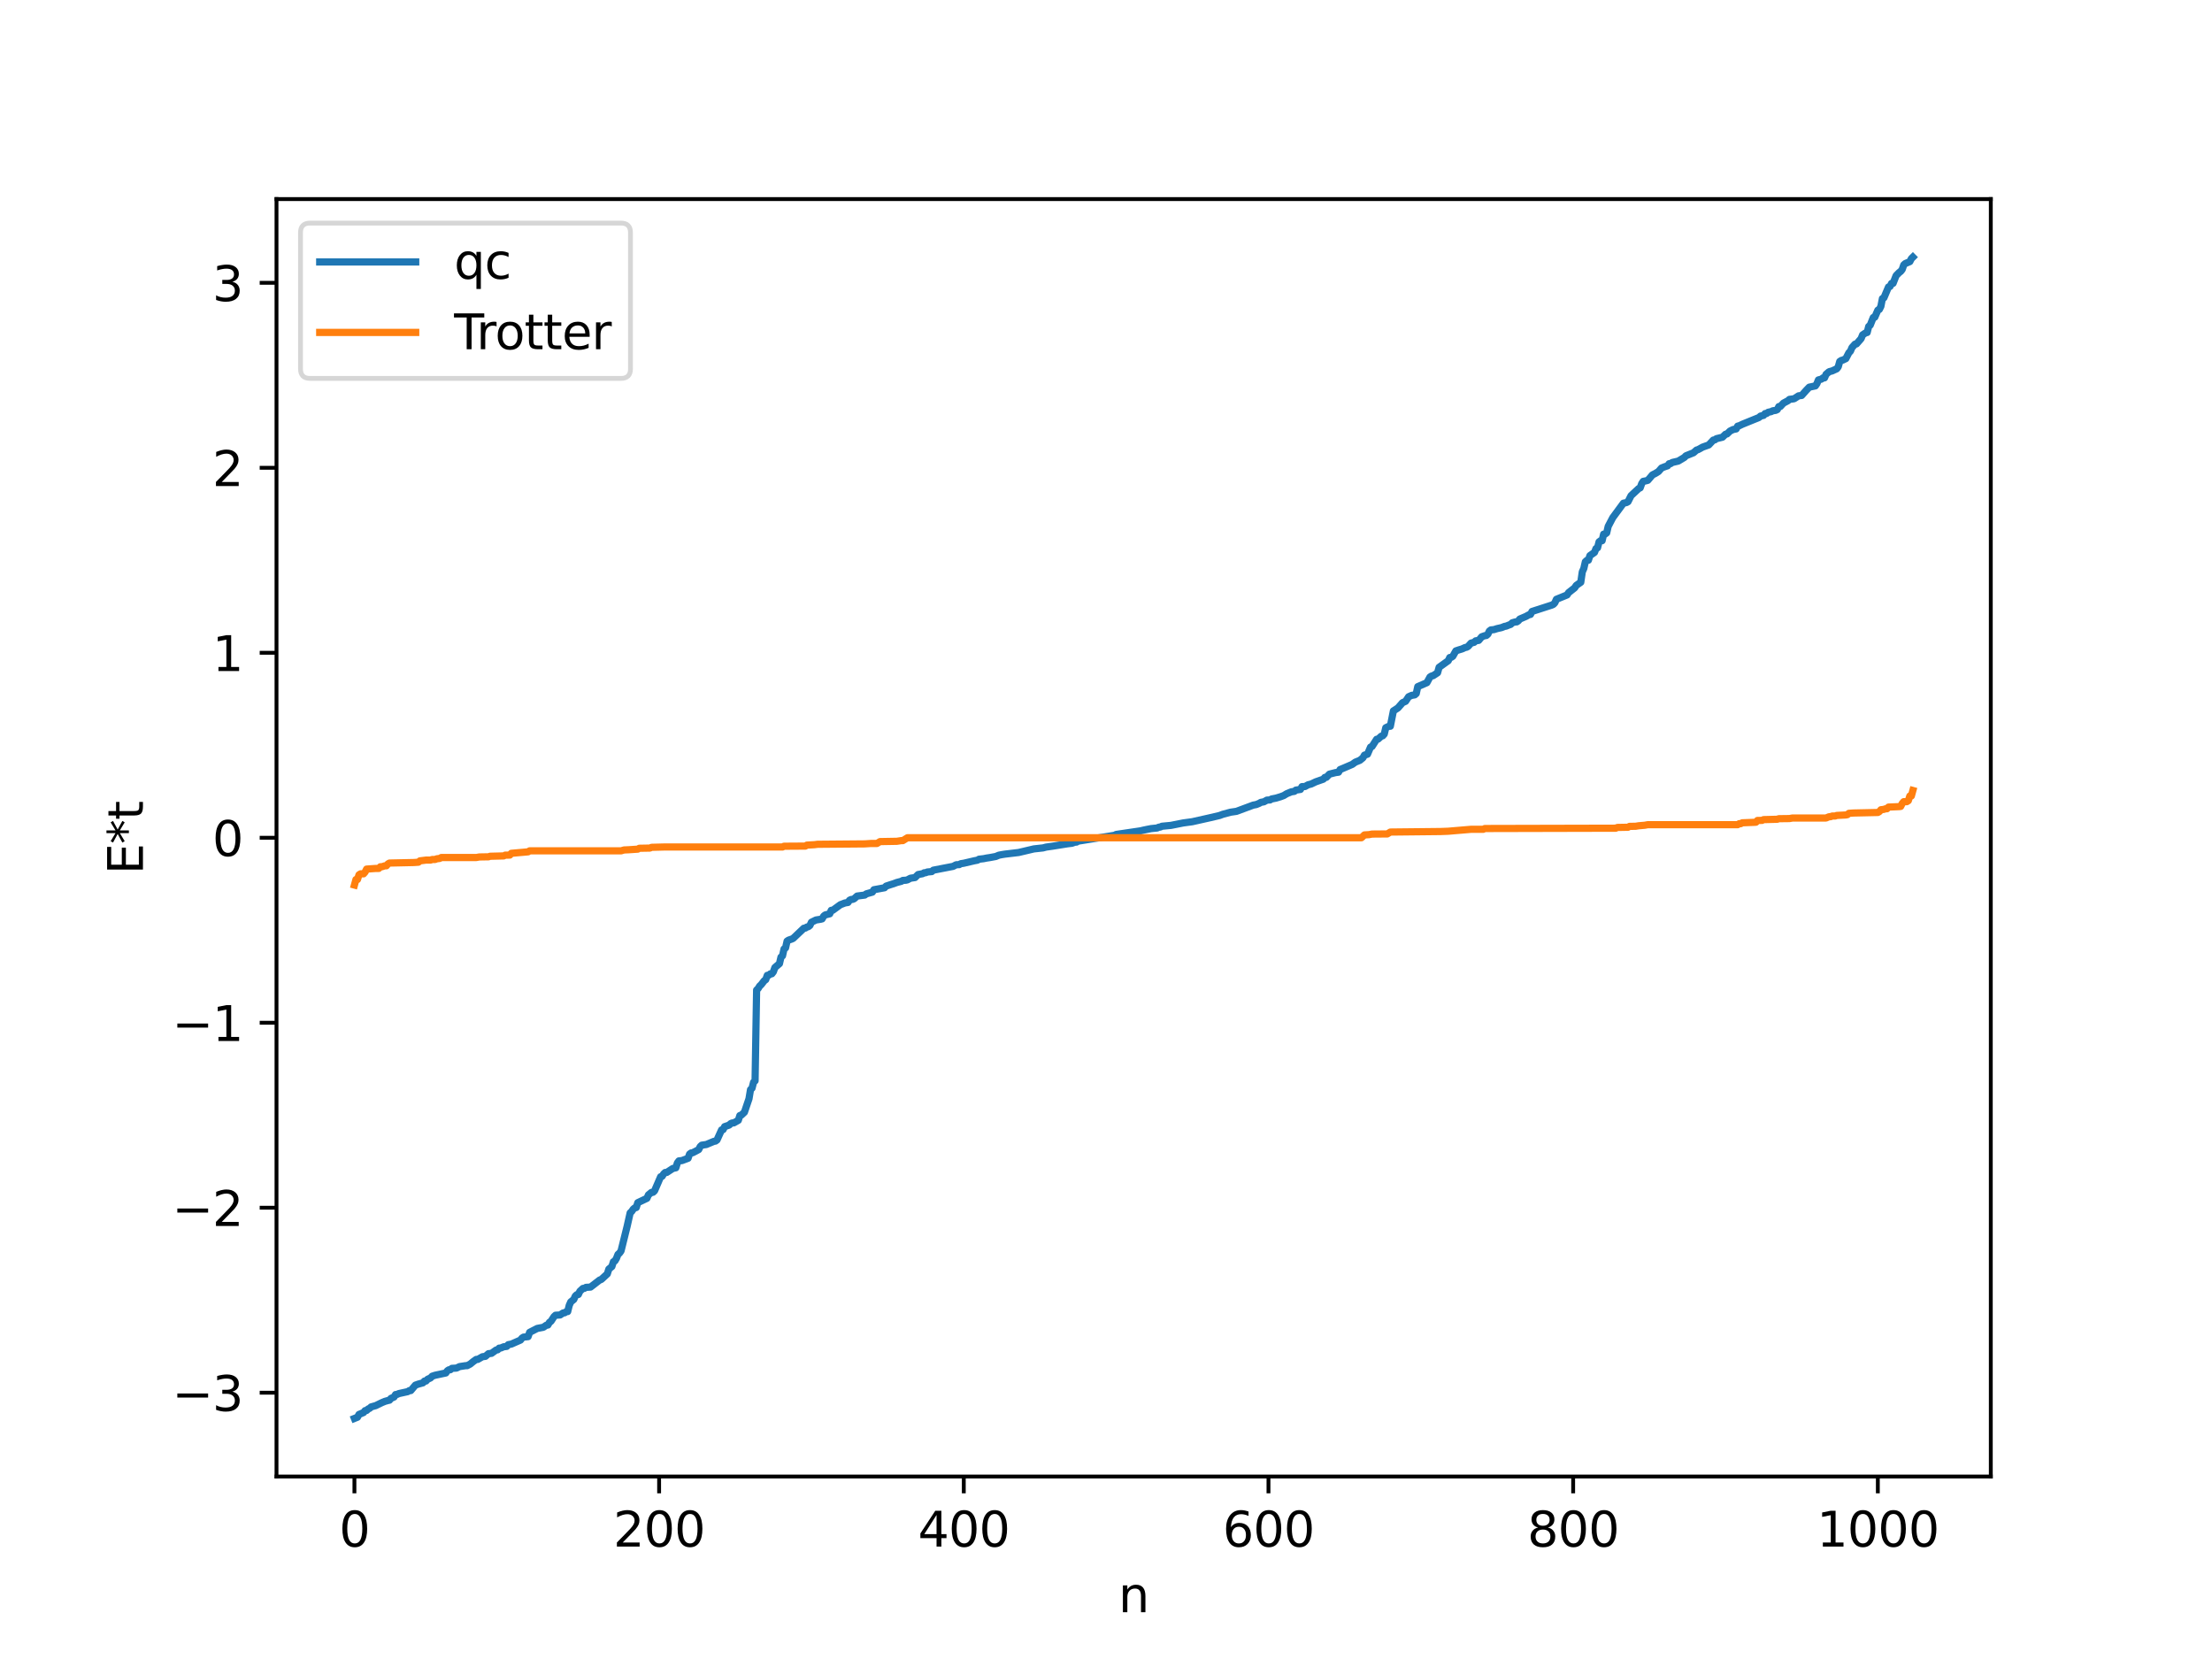 <?xml version="1.0" encoding="utf-8" standalone="no"?>
<!DOCTYPE svg PUBLIC "-//W3C//DTD SVG 1.1//EN"
  "http://www.w3.org/Graphics/SVG/1.1/DTD/svg11.dtd">
<svg xmlns:xlink="http://www.w3.org/1999/xlink" width="460.8pt" height="345.6pt" viewBox="0 0 460.8 345.6" xmlns="http://www.w3.org/2000/svg" version="1.1">
 <defs>
  <style type="text/css">*{stroke-linejoin: round; stroke-linecap: butt}</style>
 </defs>
 <g id="figure_1">
  <g id="patch_1">
   <path d="M 0 345.6 
L 460.8 345.6 
L 460.8 0 
L 0 0 
z
" style="fill: #ffffff"/>
  </g>
  <g id="axes_1">
   <g id="patch_2">
    <path d="M 57.6 307.584 
L 414.72 307.584 
L 414.72 41.472 
L 57.6 41.472 
z
" style="fill: #ffffff"/>
   </g>
   <g id="matplotlib.axis_1">
    <g id="xtick_1">
     <g id="line2d_1">
      <defs>
       <path id="m17f8a63136" d="M 0 0 
L 0 3.5 
" style="stroke: #000000; stroke-width: 0.8"/>
      </defs>
      <g>
       <use xlink:href="#m17f8a63136" x="73.833" y="307.584" style="stroke: #000000; stroke-width: 0.8"/>
      </g>
     </g>
     <g id="text_1">
      <!-- 0 -->
      <g transform="translate(70.651 322.182) scale(0.1 -0.1)">
       <defs>
        <path id="DejaVuSans-30" d="M 2034 4250 
Q 1547 4250 1301 3770 
Q 1056 3291 1056 2328 
Q 1056 1369 1301 889 
Q 1547 409 2034 409 
Q 2525 409 2770 889 
Q 3016 1369 3016 2328 
Q 3016 3291 2770 3770 
Q 2525 4250 2034 4250 
z
M 2034 4750 
Q 2819 4750 3233 4129 
Q 3647 3509 3647 2328 
Q 3647 1150 3233 529 
Q 2819 -91 2034 -91 
Q 1250 -91 836 529 
Q 422 1150 422 2328 
Q 422 3509 836 4129 
Q 1250 4750 2034 4750 
z
" transform="scale(0.016)"/>
       </defs>
       <use xlink:href="#DejaVuSans-30"/>
      </g>
     </g>
    </g>
    <g id="xtick_2">
     <g id="line2d_2">
      <g>
       <use xlink:href="#m17f8a63136" x="137.304" y="307.584" style="stroke: #000000; stroke-width: 0.8"/>
      </g>
     </g>
     <g id="text_2">
      <!-- 200 -->
      <g transform="translate(127.76 322.182) scale(0.1 -0.1)">
       <defs>
        <path id="DejaVuSans-32" d="M 1228 531 
L 3431 531 
L 3431 0 
L 469 0 
L 469 531 
Q 828 903 1448 1529 
Q 2069 2156 2228 2338 
Q 2531 2678 2651 2914 
Q 2772 3150 2772 3378 
Q 2772 3750 2511 3984 
Q 2250 4219 1831 4219 
Q 1534 4219 1204 4116 
Q 875 4013 500 3803 
L 500 4441 
Q 881 4594 1212 4672 
Q 1544 4750 1819 4750 
Q 2544 4750 2975 4387 
Q 3406 4025 3406 3419 
Q 3406 3131 3298 2873 
Q 3191 2616 2906 2266 
Q 2828 2175 2409 1742 
Q 1991 1309 1228 531 
z
" transform="scale(0.016)"/>
       </defs>
       <use xlink:href="#DejaVuSans-32"/>
       <use xlink:href="#DejaVuSans-30" x="63.623"/>
       <use xlink:href="#DejaVuSans-30" x="127.246"/>
      </g>
     </g>
    </g>
    <g id="xtick_3">
     <g id="line2d_3">
      <g>
       <use xlink:href="#m17f8a63136" x="200.775" y="307.584" style="stroke: #000000; stroke-width: 0.8"/>
      </g>
     </g>
     <g id="text_3">
      <!-- 400 -->
      <g transform="translate(191.231 322.182) scale(0.1 -0.1)">
       <defs>
        <path id="DejaVuSans-34" d="M 2419 4116 
L 825 1625 
L 2419 1625 
L 2419 4116 
z
M 2253 4666 
L 3047 4666 
L 3047 1625 
L 3713 1625 
L 3713 1100 
L 3047 1100 
L 3047 0 
L 2419 0 
L 2419 1100 
L 313 1100 
L 313 1709 
L 2253 4666 
z
" transform="scale(0.016)"/>
       </defs>
       <use xlink:href="#DejaVuSans-34"/>
       <use xlink:href="#DejaVuSans-30" x="63.623"/>
       <use xlink:href="#DejaVuSans-30" x="127.246"/>
      </g>
     </g>
    </g>
    <g id="xtick_4">
     <g id="line2d_4">
      <g>
       <use xlink:href="#m17f8a63136" x="264.246" y="307.584" style="stroke: #000000; stroke-width: 0.8"/>
      </g>
     </g>
     <g id="text_4">
      <!-- 600 -->
      <g transform="translate(254.702 322.182) scale(0.1 -0.1)">
       <defs>
        <path id="DejaVuSans-36" d="M 2113 2584 
Q 1688 2584 1439 2293 
Q 1191 2003 1191 1497 
Q 1191 994 1439 701 
Q 1688 409 2113 409 
Q 2538 409 2786 701 
Q 3034 994 3034 1497 
Q 3034 2003 2786 2293 
Q 2538 2584 2113 2584 
z
M 3366 4563 
L 3366 3988 
Q 3128 4100 2886 4159 
Q 2644 4219 2406 4219 
Q 1781 4219 1451 3797 
Q 1122 3375 1075 2522 
Q 1259 2794 1537 2939 
Q 1816 3084 2150 3084 
Q 2853 3084 3261 2657 
Q 3669 2231 3669 1497 
Q 3669 778 3244 343 
Q 2819 -91 2113 -91 
Q 1303 -91 875 529 
Q 447 1150 447 2328 
Q 447 3434 972 4092 
Q 1497 4750 2381 4750 
Q 2619 4750 2861 4703 
Q 3103 4656 3366 4563 
z
" transform="scale(0.016)"/>
       </defs>
       <use xlink:href="#DejaVuSans-36"/>
       <use xlink:href="#DejaVuSans-30" x="63.623"/>
       <use xlink:href="#DejaVuSans-30" x="127.246"/>
      </g>
     </g>
    </g>
    <g id="xtick_5">
     <g id="line2d_5">
      <g>
       <use xlink:href="#m17f8a63136" x="327.717" y="307.584" style="stroke: #000000; stroke-width: 0.8"/>
      </g>
     </g>
     <g id="text_5">
      <!-- 800 -->
      <g transform="translate(318.173 322.182) scale(0.1 -0.1)">
       <defs>
        <path id="DejaVuSans-38" d="M 2034 2216 
Q 1584 2216 1326 1975 
Q 1069 1734 1069 1313 
Q 1069 891 1326 650 
Q 1584 409 2034 409 
Q 2484 409 2743 651 
Q 3003 894 3003 1313 
Q 3003 1734 2745 1975 
Q 2488 2216 2034 2216 
z
M 1403 2484 
Q 997 2584 770 2862 
Q 544 3141 544 3541 
Q 544 4100 942 4425 
Q 1341 4750 2034 4750 
Q 2731 4750 3128 4425 
Q 3525 4100 3525 3541 
Q 3525 3141 3298 2862 
Q 3072 2584 2669 2484 
Q 3125 2378 3379 2068 
Q 3634 1759 3634 1313 
Q 3634 634 3220 271 
Q 2806 -91 2034 -91 
Q 1263 -91 848 271 
Q 434 634 434 1313 
Q 434 1759 690 2068 
Q 947 2378 1403 2484 
z
M 1172 3481 
Q 1172 3119 1398 2916 
Q 1625 2713 2034 2713 
Q 2441 2713 2670 2916 
Q 2900 3119 2900 3481 
Q 2900 3844 2670 4047 
Q 2441 4250 2034 4250 
Q 1625 4250 1398 4047 
Q 1172 3844 1172 3481 
z
" transform="scale(0.016)"/>
       </defs>
       <use xlink:href="#DejaVuSans-38"/>
       <use xlink:href="#DejaVuSans-30" x="63.623"/>
       <use xlink:href="#DejaVuSans-30" x="127.246"/>
      </g>
     </g>
    </g>
    <g id="xtick_6">
     <g id="line2d_6">
      <g>
       <use xlink:href="#m17f8a63136" x="391.188" y="307.584" style="stroke: #000000; stroke-width: 0.8"/>
      </g>
     </g>
     <g id="text_6">
      <!-- 1000 -->
      <g transform="translate(378.463 322.182) scale(0.1 -0.1)">
       <defs>
        <path id="DejaVuSans-31" d="M 794 531 
L 1825 531 
L 1825 4091 
L 703 3866 
L 703 4441 
L 1819 4666 
L 2450 4666 
L 2450 531 
L 3481 531 
L 3481 0 
L 794 0 
L 794 531 
z
" transform="scale(0.016)"/>
       </defs>
       <use xlink:href="#DejaVuSans-31"/>
       <use xlink:href="#DejaVuSans-30" x="63.623"/>
       <use xlink:href="#DejaVuSans-30" x="127.246"/>
       <use xlink:href="#DejaVuSans-30" x="190.869"/>
      </g>
     </g>
    </g>
    <g id="text_7">
     <!-- n -->
     <g transform="translate(232.991 335.861) scale(0.1 -0.1)">
      <defs>
       <path id="DejaVuSans-6e" d="M 3513 2113 
L 3513 0 
L 2938 0 
L 2938 2094 
Q 2938 2591 2744 2837 
Q 2550 3084 2163 3084 
Q 1697 3084 1428 2787 
Q 1159 2491 1159 1978 
L 1159 0 
L 581 0 
L 581 3500 
L 1159 3500 
L 1159 2956 
Q 1366 3272 1645 3428 
Q 1925 3584 2291 3584 
Q 2894 3584 3203 3211 
Q 3513 2838 3513 2113 
z
" transform="scale(0.016)"/>
      </defs>
      <use xlink:href="#DejaVuSans-6e"/>
     </g>
    </g>
   </g>
   <g id="matplotlib.axis_2">
    <g id="ytick_1">
     <g id="line2d_7">
      <defs>
       <path id="m28d84ca7b4" d="M 0 0 
L -3.5 0 
" style="stroke: #000000; stroke-width: 0.8"/>
      </defs>
      <g>
       <use xlink:href="#m28d84ca7b4" x="57.6" y="290.125" style="stroke: #000000; stroke-width: 0.8"/>
      </g>
     </g>
     <g id="text_8">
      <!-- −3 -->
      <g transform="translate(35.858 293.924) scale(0.1 -0.1)">
       <defs>
        <path id="DejaVuSans-2212" d="M 678 2272 
L 4684 2272 
L 4684 1741 
L 678 1741 
L 678 2272 
z
" transform="scale(0.016)"/>
        <path id="DejaVuSans-33" d="M 2597 2516 
Q 3050 2419 3304 2112 
Q 3559 1806 3559 1356 
Q 3559 666 3084 287 
Q 2609 -91 1734 -91 
Q 1441 -91 1130 -33 
Q 819 25 488 141 
L 488 750 
Q 750 597 1062 519 
Q 1375 441 1716 441 
Q 2309 441 2620 675 
Q 2931 909 2931 1356 
Q 2931 1769 2642 2001 
Q 2353 2234 1838 2234 
L 1294 2234 
L 1294 2753 
L 1863 2753 
Q 2328 2753 2575 2939 
Q 2822 3125 2822 3475 
Q 2822 3834 2567 4026 
Q 2313 4219 1838 4219 
Q 1578 4219 1281 4162 
Q 984 4106 628 3988 
L 628 4550 
Q 988 4650 1302 4700 
Q 1616 4750 1894 4750 
Q 2613 4750 3031 4423 
Q 3450 4097 3450 3541 
Q 3450 3153 3228 2886 
Q 3006 2619 2597 2516 
z
" transform="scale(0.016)"/>
       </defs>
       <use xlink:href="#DejaVuSans-2212"/>
       <use xlink:href="#DejaVuSans-33" x="83.789"/>
      </g>
     </g>
    </g>
    <g id="ytick_2">
     <g id="line2d_8">
      <g>
       <use xlink:href="#m28d84ca7b4" x="57.6" y="251.591" style="stroke: #000000; stroke-width: 0.8"/>
      </g>
     </g>
     <g id="text_9">
      <!-- −2 -->
      <g transform="translate(35.858 255.39) scale(0.1 -0.1)">
       <use xlink:href="#DejaVuSans-2212"/>
       <use xlink:href="#DejaVuSans-32" x="83.789"/>
      </g>
     </g>
    </g>
    <g id="ytick_3">
     <g id="line2d_9">
      <g>
       <use xlink:href="#m28d84ca7b4" x="57.6" y="213.056" style="stroke: #000000; stroke-width: 0.8"/>
      </g>
     </g>
     <g id="text_10">
      <!-- −1 -->
      <g transform="translate(35.858 216.855) scale(0.1 -0.1)">
       <use xlink:href="#DejaVuSans-2212"/>
       <use xlink:href="#DejaVuSans-31" x="83.789"/>
      </g>
     </g>
    </g>
    <g id="ytick_4">
     <g id="line2d_10">
      <g>
       <use xlink:href="#m28d84ca7b4" x="57.6" y="174.521" style="stroke: #000000; stroke-width: 0.8"/>
      </g>
     </g>
     <g id="text_11">
      <!-- 0 -->
      <g transform="translate(44.237 178.321) scale(0.1 -0.1)">
       <use xlink:href="#DejaVuSans-30"/>
      </g>
     </g>
    </g>
    <g id="ytick_5">
     <g id="line2d_11">
      <g>
       <use xlink:href="#m28d84ca7b4" x="57.6" y="135.987" style="stroke: #000000; stroke-width: 0.8"/>
      </g>
     </g>
     <g id="text_12">
      <!-- 1 -->
      <g transform="translate(44.237 139.786) scale(0.1 -0.1)">
       <use xlink:href="#DejaVuSans-31"/>
      </g>
     </g>
    </g>
    <g id="ytick_6">
     <g id="line2d_12">
      <g>
       <use xlink:href="#m28d84ca7b4" x="57.6" y="97.452" style="stroke: #000000; stroke-width: 0.8"/>
      </g>
     </g>
     <g id="text_13">
      <!-- 2 -->
      <g transform="translate(44.237 101.252) scale(0.1 -0.1)">
       <use xlink:href="#DejaVuSans-32"/>
      </g>
     </g>
    </g>
    <g id="ytick_7">
     <g id="line2d_13">
      <g>
       <use xlink:href="#m28d84ca7b4" x="57.6" y="58.918" style="stroke: #000000; stroke-width: 0.8"/>
      </g>
     </g>
     <g id="text_14">
      <!-- 3 -->
      <g transform="translate(44.237 62.717) scale(0.1 -0.1)">
       <use xlink:href="#DejaVuSans-33"/>
      </g>
     </g>
    </g>
    <g id="text_15">
     <!-- E*t -->
     <g transform="translate(29.778 182.148) rotate(-90) scale(0.1 -0.1)">
      <defs>
       <path id="DejaVuSans-45" d="M 628 4666 
L 3578 4666 
L 3578 4134 
L 1259 4134 
L 1259 2753 
L 3481 2753 
L 3481 2222 
L 1259 2222 
L 1259 531 
L 3634 531 
L 3634 0 
L 628 0 
L 628 4666 
z
" transform="scale(0.016)"/>
       <path id="DejaVuSans-2a" d="M 3009 3897 
L 1888 3291 
L 3009 2681 
L 2828 2375 
L 1778 3009 
L 1778 1831 
L 1422 1831 
L 1422 3009 
L 372 2375 
L 191 2681 
L 1313 3291 
L 191 3897 
L 372 4206 
L 1422 3572 
L 1422 4750 
L 1778 4750 
L 1778 3572 
L 2828 4206 
L 3009 3897 
z
" transform="scale(0.016)"/>
       <path id="DejaVuSans-74" d="M 1172 4494 
L 1172 3500 
L 2356 3500 
L 2356 3053 
L 1172 3053 
L 1172 1153 
Q 1172 725 1289 603 
Q 1406 481 1766 481 
L 2356 481 
L 2356 0 
L 1766 0 
Q 1100 0 847 248 
Q 594 497 594 1153 
L 594 3053 
L 172 3053 
L 172 3500 
L 594 3500 
L 594 4494 
L 1172 4494 
z
" transform="scale(0.016)"/>
      </defs>
      <use xlink:href="#DejaVuSans-45"/>
      <use xlink:href="#DejaVuSans-2a" x="63.184"/>
      <use xlink:href="#DejaVuSans-74" x="113.184"/>
     </g>
    </g>
   </g>
   <g id="line2d_14">
    <path d="M 73.833 295.488 
L 74.467 295.236 
L 74.785 294.657 
L 75.737 294.255 
L 76.054 293.861 
L 76.372 293.824 
L 76.689 293.519 
L 77.006 293.379 
L 77.324 293.079 
L 78.276 292.815 
L 78.91 292.505 
L 79.545 292.197 
L 80.18 291.932 
L 80.815 291.752 
L 81.132 291.686 
L 81.449 291.308 
L 82.084 291.029 
L 82.401 290.511 
L 82.719 290.494 
L 83.036 290.322 
L 83.671 290.18 
L 84.94 289.904 
L 85.258 289.693 
L 85.575 289.681 
L 86.527 288.553 
L 87.162 288.328 
L 88.114 288.066 
L 88.431 287.699 
L 88.748 287.693 
L 89.066 287.33 
L 89.7 287.046 
L 90.018 286.694 
L 90.653 286.487 
L 92.874 286.016 
L 93.191 285.564 
L 93.509 285.354 
L 93.826 285.336 
L 94.143 285.052 
L 95.096 284.997 
L 95.73 284.689 
L 97 284.493 
L 97.317 284.492 
L 97.952 284.159 
L 98.586 283.638 
L 99.221 283.187 
L 99.539 283.186 
L 100.491 282.634 
L 101.125 282.548 
L 101.76 281.996 
L 102.395 281.923 
L 103.347 281.235 
L 103.664 281.192 
L 103.981 280.842 
L 104.299 280.826 
L 104.934 280.558 
L 105.568 280.476 
L 105.886 280.118 
L 106.52 279.999 
L 108.424 279.161 
L 108.742 278.754 
L 109.059 278.547 
L 110.011 278.446 
L 110.329 277.554 
L 111.915 276.737 
L 113.185 276.497 
L 113.82 276.06 
L 114.137 276.029 
L 114.454 275.474 
L 114.772 275.257 
L 115.406 274.286 
L 115.724 273.988 
L 116.676 273.93 
L 117.31 273.513 
L 117.628 273.48 
L 117.945 273.255 
L 118.262 273.224 
L 118.58 271.938 
L 118.897 271.216 
L 119.532 270.698 
L 119.849 269.983 
L 120.167 269.705 
L 120.484 269.663 
L 120.801 268.986 
L 121.436 268.402 
L 121.753 268.378 
L 122.071 268.181 
L 123.023 268.121 
L 124.927 266.65 
L 125.244 266.544 
L 126.514 265.376 
L 126.831 264.378 
L 127.466 263.846 
L 127.783 262.85 
L 128.1 262.672 
L 128.418 262.135 
L 128.735 261.32 
L 129.053 261.045 
L 129.37 260.604 
L 130.639 255.476 
L 131.274 252.66 
L 131.591 252.366 
L 131.909 251.897 
L 132.226 251.626 
L 132.543 251.551 
L 132.861 250.539 
L 134.765 249.633 
L 135.082 248.912 
L 135.717 248.394 
L 136.034 248.373 
L 136.352 248.08 
L 137.621 245.138 
L 137.939 245.04 
L 138.256 244.538 
L 138.573 244.247 
L 138.891 244.244 
L 140.16 243.413 
L 140.795 243.273 
L 141.112 242.253 
L 141.429 241.837 
L 142.064 241.768 
L 143.334 241.294 
L 143.651 240.417 
L 143.968 240.185 
L 144.286 240.141 
L 144.92 239.816 
L 145.555 239.471 
L 145.872 238.845 
L 146.19 238.561 
L 147.142 238.423 
L 148.729 237.759 
L 149.046 237.708 
L 149.363 237.476 
L 150.315 235.379 
L 150.633 235.322 
L 150.95 234.701 
L 151.902 234.374 
L 152.22 234.063 
L 152.537 233.929 
L 152.854 233.92 
L 153.806 233.385 
L 154.124 232.389 
L 154.441 232.293 
L 155.076 231.697 
L 156.028 228.891 
L 156.345 226.989 
L 156.662 226.695 
L 156.98 225.447 
L 157.297 225.153 
L 157.615 206.242 
L 157.932 205.934 
L 158.249 205.416 
L 158.567 205.122 
L 159.201 204.307 
L 159.519 204.076 
L 159.836 203.183 
L 160.153 203.151 
L 160.471 202.875 
L 160.788 202.857 
L 161.105 202.449 
L 161.423 201.556 
L 162.375 200.744 
L 162.692 199.39 
L 163.01 199.117 
L 163.327 197.684 
L 163.644 197.471 
L 163.962 196.057 
L 164.279 195.844 
L 164.914 195.628 
L 165.231 195.478 
L 167.453 193.367 
L 167.77 193.335 
L 168.087 193.12 
L 168.405 193.041 
L 168.722 192.785 
L 169.039 192.115 
L 169.991 191.648 
L 170.943 191.5 
L 171.261 191.416 
L 171.578 190.862 
L 171.896 190.6 
L 172.848 190.361 
L 173.165 189.636 
L 173.482 189.623 
L 175.069 188.467 
L 176.021 188.103 
L 176.656 187.996 
L 176.973 187.542 
L 177.291 187.377 
L 177.608 187.36 
L 177.925 187.231 
L 178.56 186.664 
L 180.147 186.458 
L 180.464 186.207 
L 181.734 185.851 
L 182.051 185.345 
L 184.272 184.936 
L 184.59 184.592 
L 185.542 184.278 
L 186.177 184.08 
L 186.811 183.841 
L 187.763 183.593 
L 188.081 183.407 
L 188.715 183.366 
L 189.033 183.29 
L 189.667 182.949 
L 190.62 182.81 
L 191.254 182.183 
L 192.206 182.005 
L 192.524 181.815 
L 192.841 181.81 
L 193.158 181.656 
L 194.11 181.565 
L 194.428 181.275 
L 198.553 180.478 
L 199.188 180.144 
L 199.823 180.115 
L 200.14 179.927 
L 200.775 179.826 
L 202.996 179.308 
L 203.631 179.19 
L 203.948 178.989 
L 204.9 178.879 
L 205.535 178.749 
L 206.17 178.656 
L 207.439 178.42 
L 208.074 178.155 
L 208.709 178.03 
L 209.343 177.931 
L 212.2 177.591 
L 215.373 176.842 
L 217.277 176.634 
L 217.912 176.465 
L 219.181 176.286 
L 222.355 175.78 
L 223.307 175.665 
L 223.942 175.438 
L 224.259 175.424 
L 224.577 175.227 
L 232.193 174.006 
L 232.51 173.829 
L 237.588 173.079 
L 238.223 172.929 
L 238.858 172.796 
L 239.81 172.612 
L 241.079 172.484 
L 241.396 172.315 
L 241.714 172.296 
L 242.031 172.125 
L 243.935 171.941 
L 246.474 171.436 
L 248.378 171.178 
L 252.186 170.324 
L 254.091 169.874 
L 254.725 169.633 
L 256.312 169.204 
L 257.581 169.018 
L 261.072 167.72 
L 261.707 167.602 
L 262.342 167.339 
L 262.659 167.143 
L 263.294 167.033 
L 263.929 166.676 
L 264.563 166.645 
L 264.881 166.446 
L 265.833 166.258 
L 266.785 165.967 
L 267.42 165.729 
L 268.054 165.344 
L 269.006 164.953 
L 269.641 164.855 
L 269.958 164.593 
L 270.593 164.5 
L 270.91 164.453 
L 271.228 163.867 
L 271.862 163.845 
L 272.497 163.488 
L 273.132 163.327 
L 274.084 162.874 
L 275.671 162.316 
L 275.988 161.946 
L 276.305 161.932 
L 276.94 161.271 
L 278.21 160.948 
L 278.844 160.86 
L 279.162 160.311 
L 279.796 160.05 
L 281.7 159.233 
L 282.335 158.774 
L 283.287 158.388 
L 283.922 157.868 
L 284.239 157.309 
L 284.874 157.116 
L 285.509 155.635 
L 285.826 155.501 
L 286.778 154.008 
L 287.096 153.959 
L 287.73 153.37 
L 288.048 153.284 
L 288.365 152.925 
L 288.682 151.599 
L 289.317 151.298 
L 289.634 151.291 
L 290.269 148.094 
L 291.221 147.473 
L 292.173 146.381 
L 292.808 146.1 
L 293.443 145.144 
L 294.077 144.86 
L 294.712 144.754 
L 295.029 144.477 
L 295.347 143.04 
L 297.251 142.213 
L 297.886 141.041 
L 298.203 140.829 
L 298.52 140.776 
L 299.472 140.15 
L 299.79 139.01 
L 301.694 137.643 
L 302.011 136.973 
L 302.329 136.928 
L 302.646 136.714 
L 303.281 135.594 
L 303.915 135.379 
L 304.55 135.191 
L 305.185 134.898 
L 305.502 134.838 
L 305.82 134.663 
L 306.454 133.963 
L 307.089 133.807 
L 307.406 133.5 
L 308.041 133.404 
L 308.676 132.649 
L 309.31 132.424 
L 309.628 132.385 
L 309.945 132.117 
L 310.262 131.461 
L 310.58 131.222 
L 311.215 131.162 
L 311.849 130.956 
L 312.801 130.741 
L 313.436 130.485 
L 313.753 130.438 
L 314.388 130.18 
L 314.705 130.073 
L 315.023 129.741 
L 315.658 129.56 
L 315.975 129.547 
L 316.292 129.329 
L 316.61 128.955 
L 317.879 128.413 
L 318.514 128.061 
L 318.831 127.999 
L 319.148 127.38 
L 323.274 126.046 
L 323.591 125.9 
L 323.909 125.563 
L 324.226 124.847 
L 326.448 123.937 
L 326.765 123.454 
L 328.034 122.458 
L 328.352 121.963 
L 329.304 121.297 
L 329.621 119.131 
L 329.939 118.416 
L 330.256 117.03 
L 330.573 116.736 
L 330.891 116.706 
L 331.208 115.746 
L 332.16 115.079 
L 332.477 114.269 
L 332.795 114.119 
L 333.112 112.876 
L 333.429 112.644 
L 333.747 112.642 
L 334.064 111.274 
L 334.381 111.249 
L 334.699 111.017 
L 335.016 109.647 
L 335.968 107.838 
L 338.19 104.824 
L 338.824 104.696 
L 339.142 104.515 
L 339.777 103.256 
L 341.363 101.776 
L 341.681 101.629 
L 341.998 100.751 
L 342.315 100.275 
L 342.95 100.149 
L 343.267 100.06 
L 343.902 99.325 
L 344.22 98.938 
L 344.854 98.619 
L 345.489 98.226 
L 346.124 97.499 
L 346.758 97.243 
L 347.393 97.033 
L 347.71 96.599 
L 348.028 96.579 
L 348.345 96.346 
L 349.615 96.052 
L 350.884 95.293 
L 351.201 94.952 
L 352.788 94.317 
L 353.423 93.756 
L 353.74 93.666 
L 354.692 93.141 
L 355.962 92.69 
L 356.914 91.675 
L 357.231 91.633 
L 357.548 91.389 
L 358.818 91.081 
L 359.453 90.463 
L 359.77 90.396 
L 360.405 89.787 
L 361.039 89.478 
L 361.674 89.354 
L 361.991 88.769 
L 362.309 88.696 
L 362.943 88.388 
L 366.434 86.968 
L 366.752 86.674 
L 367.386 86.53 
L 367.704 86.152 
L 368.021 86.134 
L 368.339 85.886 
L 368.973 85.748 
L 369.291 85.578 
L 369.925 85.48 
L 370.243 85.322 
L 370.56 84.698 
L 370.877 84.678 
L 371.512 83.986 
L 372.464 83.479 
L 372.781 83.197 
L 373.734 83.071 
L 374.686 82.457 
L 375.32 82.381 
L 376.272 81.312 
L 376.907 80.654 
L 378.177 80.387 
L 378.494 79.925 
L 378.811 79.143 
L 379.446 78.98 
L 379.763 78.719 
L 380.081 78.717 
L 380.398 77.98 
L 381.033 77.438 
L 381.667 77.267 
L 382.62 76.83 
L 382.937 76.42 
L 383.254 75.299 
L 383.572 75.085 
L 383.889 75.014 
L 384.524 74.708 
L 385.158 73.483 
L 385.476 73.167 
L 385.793 72.411 
L 386.428 71.698 
L 386.745 71.637 
L 387.697 70.546 
L 388.015 69.764 
L 388.649 69.338 
L 388.967 69.267 
L 389.284 68.003 
L 389.601 67.736 
L 390.236 66.146 
L 390.553 66.08 
L 391.188 64.616 
L 391.505 64.453 
L 391.823 63.819 
L 392.14 62.192 
L 392.458 62.034 
L 393.41 59.777 
L 393.727 59.675 
L 394.044 59.039 
L 394.362 59.025 
L 394.996 57.412 
L 395.631 56.771 
L 395.948 56.531 
L 396.266 56.13 
L 396.583 55.195 
L 396.9 54.904 
L 397.853 54.503 
L 398.17 53.882 
L 398.487 53.568 
L 398.487 53.568 
" clip-path="url(#pc983f36eaa)" style="fill: none; stroke: #1f77b4; stroke-width: 1.5; stroke-linecap: square"/>
   </g>
   <g id="line2d_15">
    <path d="M 73.833 184.372 
L 74.15 183.222 
L 74.467 183.222 
L 74.785 182.24 
L 75.102 182.036 
L 75.737 182.036 
L 76.054 181.668 
L 76.372 181.047 
L 78.276 180.913 
L 78.91 180.913 
L 79.228 180.563 
L 79.545 180.563 
L 80.18 180.358 
L 80.497 180.358 
L 80.815 179.971 
L 81.132 179.789 
L 86.21 179.678 
L 87.162 179.613 
L 87.479 179.332 
L 88.748 179.173 
L 89.7 179.173 
L 90.018 179.049 
L 90.653 179.049 
L 90.97 178.905 
L 91.605 178.83 
L 91.922 178.637 
L 99.221 178.637 
L 99.856 178.521 
L 101.443 178.494 
L 101.76 178.494 
L 102.077 178.375 
L 104.934 178.302 
L 105.251 178.138 
L 106.203 178.13 
L 106.52 177.76 
L 110.011 177.452 
L 110.329 177.246 
L 129.37 177.246 
L 130.005 177.062 
L 130.957 177.019 
L 132.861 176.894 
L 133.178 176.71 
L 135.4 176.671 
L 135.717 176.514 
L 138.256 176.448 
L 163.01 176.448 
L 163.327 176.285 
L 167.77 176.255 
L 168.087 176.053 
L 169.674 175.964 
L 170.309 175.881 
L 180.147 175.797 
L 181.416 175.712 
L 182.686 175.712 
L 183.32 175.32 
L 186.811 175.259 
L 187.763 175.114 
L 188.081 175.114 
L 189.033 174.521 
L 283.605 174.521 
L 284.239 173.929 
L 285.191 173.871 
L 285.826 173.75 
L 289 173.723 
L 289.634 173.331 
L 300.107 173.221 
L 301.694 173.162 
L 302.646 173.079 
L 306.454 172.758 
L 308.993 172.758 
L 309.31 172.595 
L 336.603 172.529 
L 336.92 172.372 
L 339.142 172.333 
L 339.459 172.149 
L 340.729 172.127 
L 341.363 172.024 
L 342.633 171.914 
L 343.267 171.797 
L 361.991 171.797 
L 362.309 171.591 
L 362.626 171.591 
L 362.943 171.404 
L 365.482 171.304 
L 365.8 171.282 
L 366.117 170.913 
L 367.069 170.905 
L 367.386 170.741 
L 370.243 170.668 
L 370.56 170.549 
L 372.781 170.522 
L 373.416 170.406 
L 380.398 170.406 
L 381.033 170.138 
L 381.35 170.138 
L 381.667 169.994 
L 382.302 169.994 
L 382.62 169.87 
L 384.524 169.773 
L 384.841 169.711 
L 385.158 169.43 
L 386.11 169.365 
L 391.188 169.254 
L 391.505 169.072 
L 391.823 168.685 
L 392.458 168.606 
L 392.775 168.48 
L 393.092 168.48 
L 393.41 168.13 
L 395.631 168.034 
L 395.948 167.995 
L 396.266 167.375 
L 396.583 167.007 
L 397.218 167.007 
L 397.535 166.803 
L 397.853 165.821 
L 398.17 165.821 
L 398.487 164.671 
L 398.487 164.671 
" clip-path="url(#pc983f36eaa)" style="fill: none; stroke: #ff7f0e; stroke-width: 1.5; stroke-linecap: square"/>
   </g>
   <g id="patch_3">
    <path d="M 57.6 307.584 
L 57.6 41.472 
" style="fill: none; stroke: #000000; stroke-width: 0.8; stroke-linejoin: miter; stroke-linecap: square"/>
   </g>
   <g id="patch_4">
    <path d="M 414.72 307.584 
L 414.72 41.472 
" style="fill: none; stroke: #000000; stroke-width: 0.8; stroke-linejoin: miter; stroke-linecap: square"/>
   </g>
   <g id="patch_5">
    <path d="M 57.6 307.584 
L 414.72 307.584 
" style="fill: none; stroke: #000000; stroke-width: 0.8; stroke-linejoin: miter; stroke-linecap: square"/>
   </g>
   <g id="patch_6">
    <path d="M 57.6 41.472 
L 414.72 41.472 
" style="fill: none; stroke: #000000; stroke-width: 0.8; stroke-linejoin: miter; stroke-linecap: square"/>
   </g>
   <g id="legend_1">
    <g id="patch_7">
     <path d="M 64.6 78.828 
L 129.342 78.828 
Q 131.342 78.828 131.342 76.828 
L 131.342 48.472 
Q 131.342 46.472 129.342 46.472 
L 64.6 46.472 
Q 62.6 46.472 62.6 48.472 
L 62.6 76.828 
Q 62.6 78.828 64.6 78.828 
z
" style="fill: #ffffff; opacity: 0.8; stroke: #cccccc; stroke-linejoin: miter"/>
    </g>
    <g id="line2d_16">
     <path d="M 66.6 54.57 
L 76.6 54.57 
L 86.6 54.57 
" style="fill: none; stroke: #1f77b4; stroke-width: 1.5; stroke-linecap: square"/>
    </g>
    <g id="text_16">
     <!-- qc -->
     <g transform="translate(94.6 58.07) scale(0.1 -0.1)">
      <defs>
       <path id="DejaVuSans-71" d="M 947 1747 
Q 947 1113 1208 752 
Q 1469 391 1925 391 
Q 2381 391 2643 752 
Q 2906 1113 2906 1747 
Q 2906 2381 2643 2742 
Q 2381 3103 1925 3103 
Q 1469 3103 1208 2742 
Q 947 2381 947 1747 
z
M 2906 525 
Q 2725 213 2448 61 
Q 2172 -91 1784 -91 
Q 1150 -91 751 415 
Q 353 922 353 1747 
Q 353 2572 751 3078 
Q 1150 3584 1784 3584 
Q 2172 3584 2448 3432 
Q 2725 3281 2906 2969 
L 2906 3500 
L 3481 3500 
L 3481 -1331 
L 2906 -1331 
L 2906 525 
z
" transform="scale(0.016)"/>
       <path id="DejaVuSans-63" d="M 3122 3366 
L 3122 2828 
Q 2878 2963 2633 3030 
Q 2388 3097 2138 3097 
Q 1578 3097 1268 2742 
Q 959 2388 959 1747 
Q 959 1106 1268 751 
Q 1578 397 2138 397 
Q 2388 397 2633 464 
Q 2878 531 3122 666 
L 3122 134 
Q 2881 22 2623 -34 
Q 2366 -91 2075 -91 
Q 1284 -91 818 406 
Q 353 903 353 1747 
Q 353 2603 823 3093 
Q 1294 3584 2113 3584 
Q 2378 3584 2631 3529 
Q 2884 3475 3122 3366 
z
" transform="scale(0.016)"/>
      </defs>
      <use xlink:href="#DejaVuSans-71"/>
      <use xlink:href="#DejaVuSans-63" x="63.477"/>
     </g>
    </g>
    <g id="line2d_17">
     <path d="M 66.6 69.249 
L 76.6 69.249 
L 86.6 69.249 
" style="fill: none; stroke: #ff7f0e; stroke-width: 1.5; stroke-linecap: square"/>
    </g>
    <g id="text_17">
     <!-- Trotter -->
     <g transform="translate(94.6 72.749) scale(0.1 -0.1)">
      <defs>
       <path id="DejaVuSans-54" d="M -19 4666 
L 3928 4666 
L 3928 4134 
L 2272 4134 
L 2272 0 
L 1638 0 
L 1638 4134 
L -19 4134 
L -19 4666 
z
" transform="scale(0.016)"/>
       <path id="DejaVuSans-72" d="M 2631 2963 
Q 2534 3019 2420 3045 
Q 2306 3072 2169 3072 
Q 1681 3072 1420 2755 
Q 1159 2438 1159 1844 
L 1159 0 
L 581 0 
L 581 3500 
L 1159 3500 
L 1159 2956 
Q 1341 3275 1631 3429 
Q 1922 3584 2338 3584 
Q 2397 3584 2469 3576 
Q 2541 3569 2628 3553 
L 2631 2963 
z
" transform="scale(0.016)"/>
       <path id="DejaVuSans-6f" d="M 1959 3097 
Q 1497 3097 1228 2736 
Q 959 2375 959 1747 
Q 959 1119 1226 758 
Q 1494 397 1959 397 
Q 2419 397 2687 759 
Q 2956 1122 2956 1747 
Q 2956 2369 2687 2733 
Q 2419 3097 1959 3097 
z
M 1959 3584 
Q 2709 3584 3137 3096 
Q 3566 2609 3566 1747 
Q 3566 888 3137 398 
Q 2709 -91 1959 -91 
Q 1206 -91 779 398 
Q 353 888 353 1747 
Q 353 2609 779 3096 
Q 1206 3584 1959 3584 
z
" transform="scale(0.016)"/>
       <path id="DejaVuSans-65" d="M 3597 1894 
L 3597 1613 
L 953 1613 
Q 991 1019 1311 708 
Q 1631 397 2203 397 
Q 2534 397 2845 478 
Q 3156 559 3463 722 
L 3463 178 
Q 3153 47 2828 -22 
Q 2503 -91 2169 -91 
Q 1331 -91 842 396 
Q 353 884 353 1716 
Q 353 2575 817 3079 
Q 1281 3584 2069 3584 
Q 2775 3584 3186 3129 
Q 3597 2675 3597 1894 
z
M 3022 2063 
Q 3016 2534 2758 2815 
Q 2500 3097 2075 3097 
Q 1594 3097 1305 2825 
Q 1016 2553 972 2059 
L 3022 2063 
z
" transform="scale(0.016)"/>
      </defs>
      <use xlink:href="#DejaVuSans-54"/>
      <use xlink:href="#DejaVuSans-72" x="46.334"/>
      <use xlink:href="#DejaVuSans-6f" x="85.197"/>
      <use xlink:href="#DejaVuSans-74" x="146.379"/>
      <use xlink:href="#DejaVuSans-74" x="185.588"/>
      <use xlink:href="#DejaVuSans-65" x="224.797"/>
      <use xlink:href="#DejaVuSans-72" x="286.32"/>
     </g>
    </g>
   </g>
  </g>
 </g>
 <defs>
  <clipPath id="pc983f36eaa">
   <rect x="57.6" y="41.472" width="357.12" height="266.112"/>
  </clipPath>
 </defs>
</svg>
